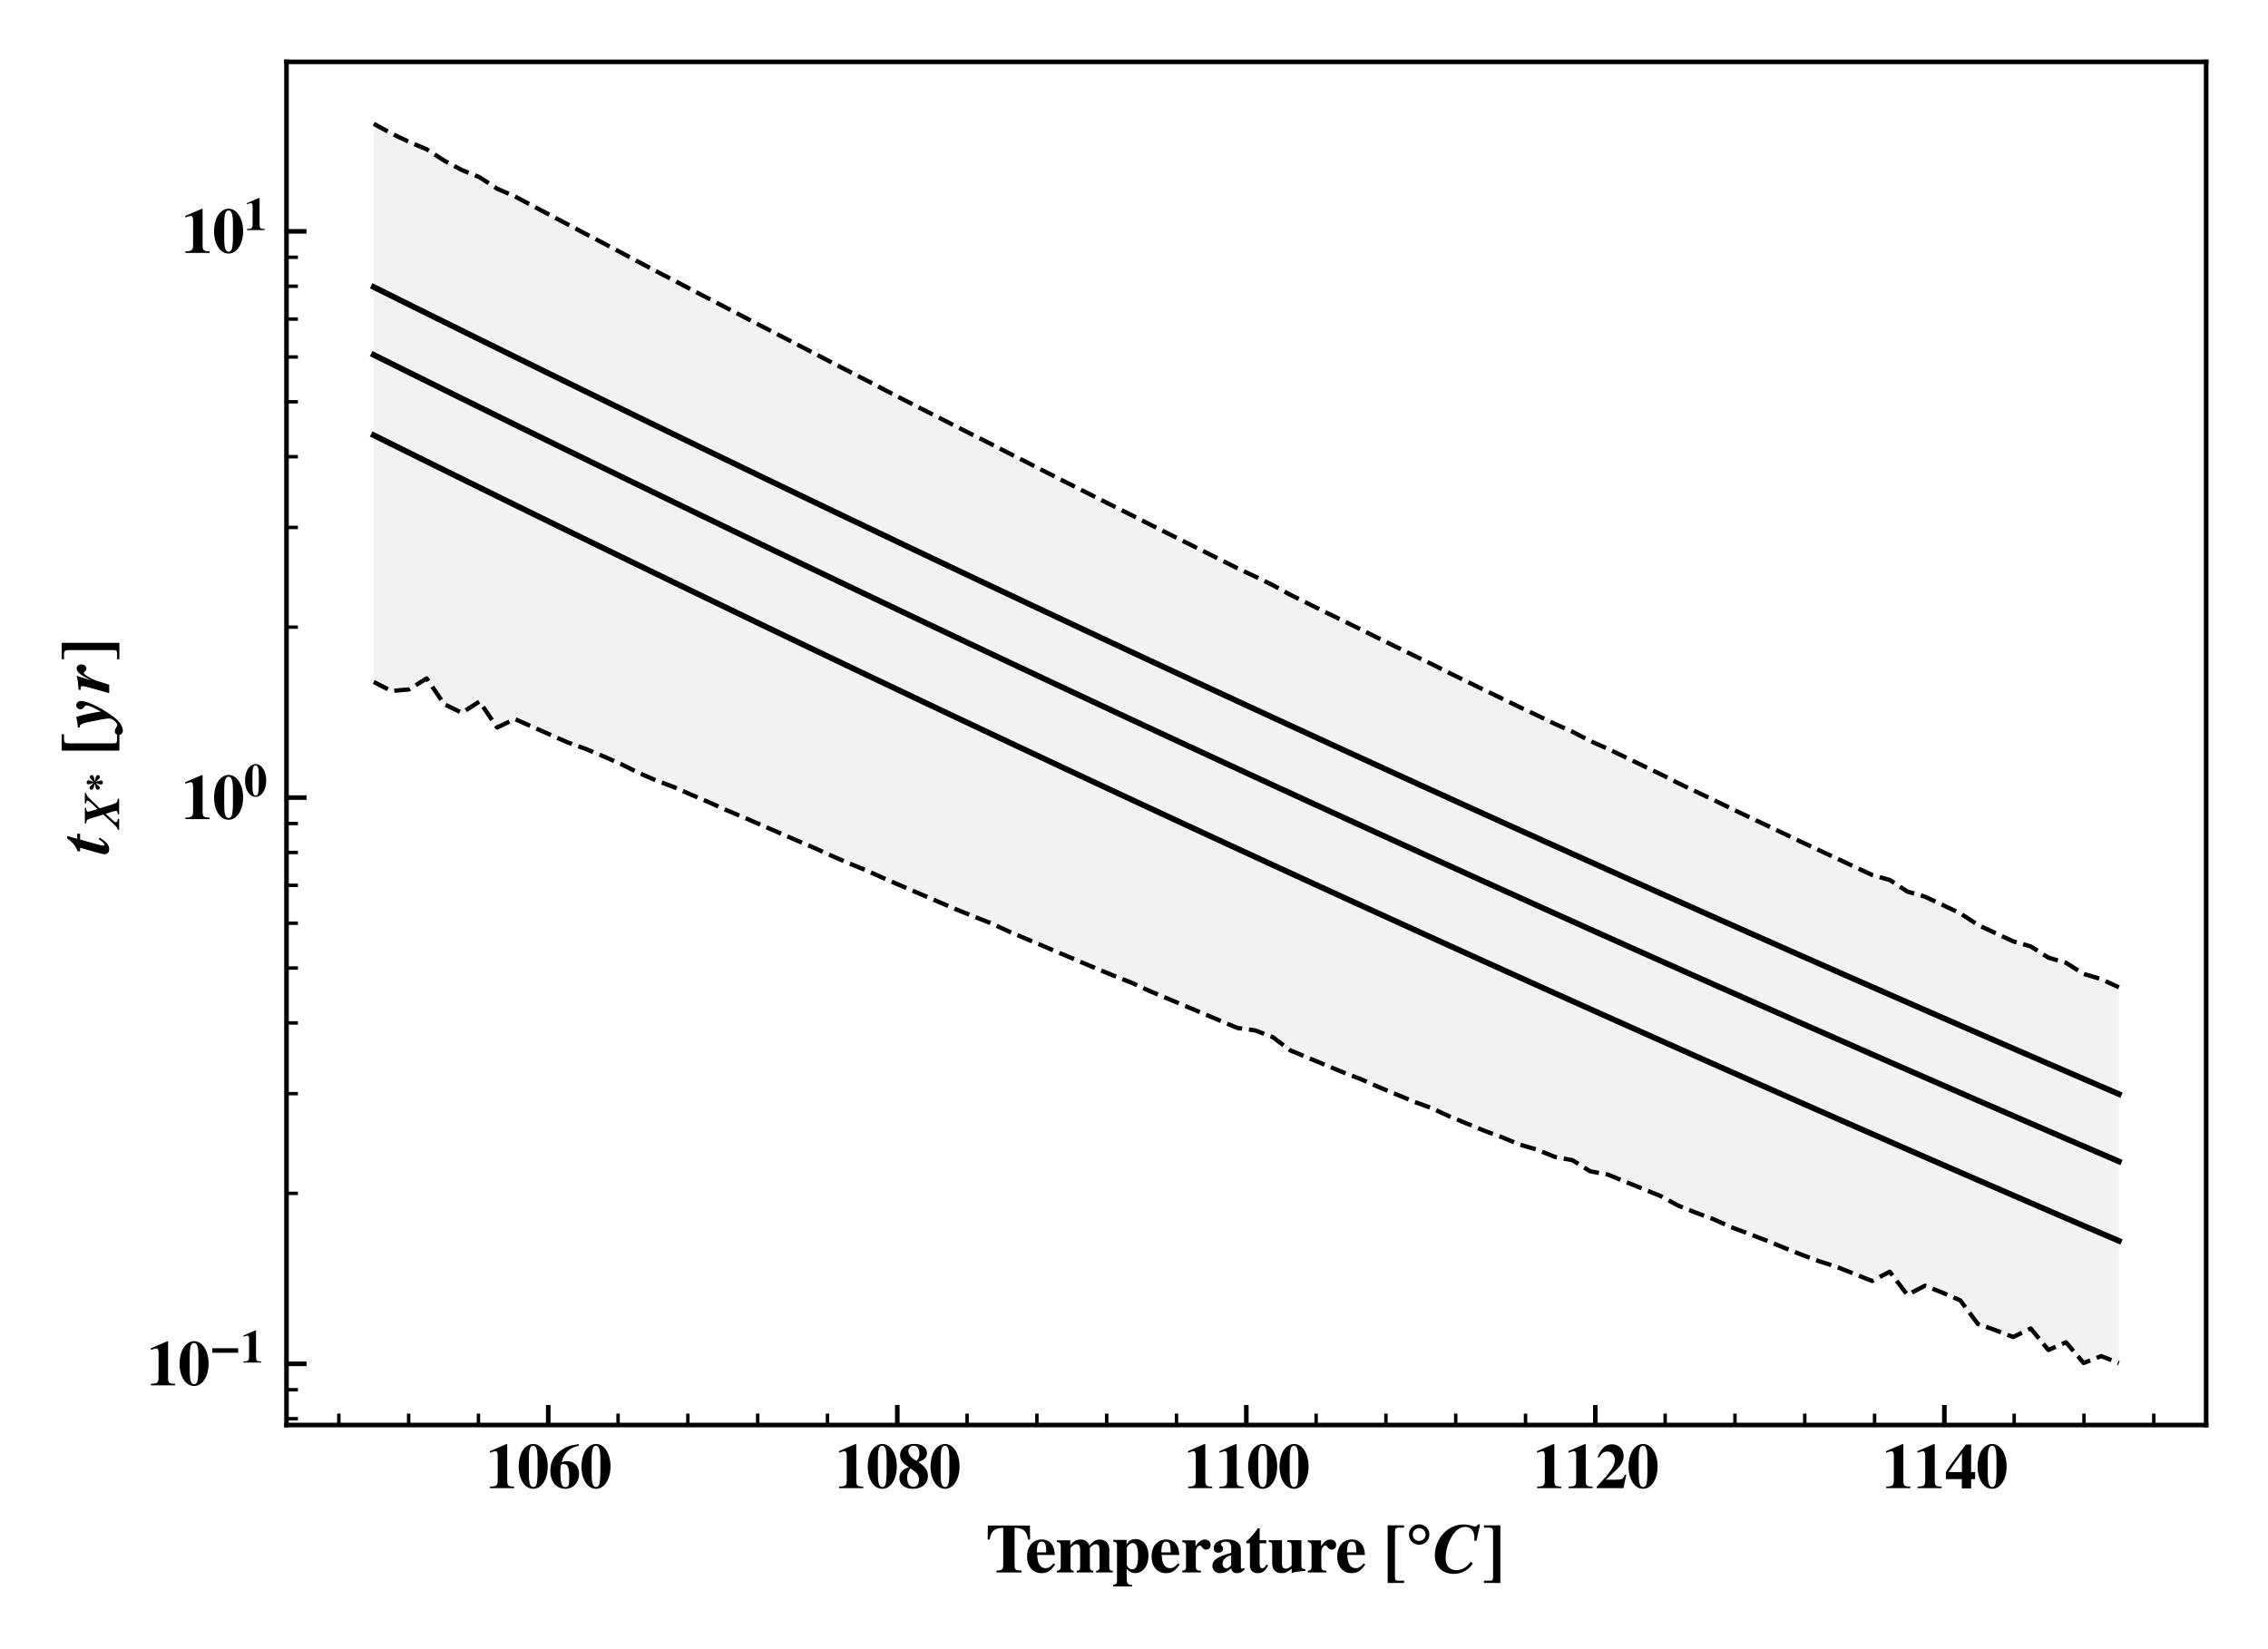 <?xml version="1.0" encoding="utf-8" standalone="no"?>
<!DOCTYPE svg PUBLIC "-//W3C//DTD SVG 1.1//EN"
  "http://www.w3.org/Graphics/SVG/1.1/DTD/svg11.dtd">
<svg xmlns:xlink="http://www.w3.org/1999/xlink" width="396pt" height="288pt" viewBox="0 0 396 288" xmlns="http://www.w3.org/2000/svg" version="1.1">
 <defs>
  <style type="text/css">*{stroke-linejoin: round; stroke-linecap: butt}</style>
 </defs>
 <g id="figure_1">
  <g id="patch_1">
   <path d="M 0 288 
L 396 288 
L 396 0 
L 0 0 
z
" style="fill: #ffffff"/>
  </g>
  <g id="axes_1">
   <g id="patch_2">
    <path d="M 50.021 248.859 
L 385.2 248.859 
L 385.2 10.8 
L 50.021 10.8 
z
" style="fill: #ffffff"/>
   </g>
   <g id="PolyCollection_1">
    <path d="M 65.256 21.621 
L 65.256 119.087 
L 68.334 120.67 
L 71.412 120.401 
L 74.49 118.479 
L 77.568 122.981 
L 80.646 124.482 
L 83.724 122.497 
L 86.801 127.054 
L 89.879 125.565 
L 92.957 126.928 
L 96.035 128.289 
L 99.113 129.648 
L 102.191 130.756 
L 105.269 132.044 
L 108.346 133.389 
L 111.424 134.929 
L 114.502 136.266 
L 117.58 137.419 
L 120.658 138.768 
L 123.736 140.084 
L 126.814 141.459 
L 129.891 142.763 
L 132.969 144.101 
L 136.047 145.437 
L 139.125 146.771 
L 142.203 148.09 
L 145.281 149.484 
L 148.359 150.814 
L 151.436 152.072 
L 154.514 153.469 
L 157.592 154.794 
L 160.67 156.117 
L 163.748 157.437 
L 166.826 158.756 
L 169.904 160.003 
L 172.982 161.203 
L 176.059 162.626 
L 179.137 163.934 
L 182.215 165.241 
L 185.293 166.546 
L 188.371 167.848 
L 191.449 169.149 
L 194.527 170.419 
L 197.604 171.632 
L 200.682 173.044 
L 203.76 174.338 
L 206.838 175.631 
L 209.916 176.928 
L 212.994 178.226 
L 216.072 179.522 
L 219.149 179.94 
L 222.227 181.113 
L 225.305 183.441 
L 228.383 184.722 
L 231.461 186 
L 234.539 187.276 
L 237.617 188.456 
L 240.694 189.823 
L 243.772 191.101 
L 246.85 192.378 
L 249.928 193.502 
L 253.006 194.927 
L 256.084 196.198 
L 259.162 197.468 
L 262.239 198.597 
L 265.317 199.868 
L 268.395 200.78 
L 271.473 202.031 
L 274.551 202.607 
L 277.629 204.542 
L 280.707 205.113 
L 283.784 206.364 
L 286.862 207.612 
L 289.94 208.859 
L 293.018 210.541 
L 296.096 211.771 
L 299.174 212.91 
L 302.252 214.299 
L 305.33 215.448 
L 308.407 216.635 
L 311.485 217.89 
L 314.563 219.109 
L 317.641 220.262 
L 320.719 221.245 
L 323.797 222.474 
L 326.875 223.702 
L 329.952 222.087 
L 333.03 226.128 
L 336.108 224.53 
L 339.186 225.752 
L 342.264 227.084 
L 345.342 231.2 
L 348.42 232.299 
L 351.497 233.493 
L 354.575 232.003 
L 357.653 235.756 
L 360.731 234.416 
L 363.809 238.024 
L 366.887 236.828 
L 369.965 238.038 
L 369.965 172.421 
L 369.965 172.421 
L 366.887 170.998 
L 363.809 170.077 
L 360.731 168.139 
L 357.653 167.238 
L 354.575 165.273 
L 351.497 164.385 
L 348.42 162.955 
L 345.342 161.521 
L 342.264 159.493 
L 339.186 158.034 
L 336.108 156.589 
L 333.03 155.697 
L 329.952 153.675 
L 326.875 152.796 
L 323.797 151.365 
L 320.719 149.922 
L 317.641 148.49 
L 314.563 147.046 
L 311.485 145.576 
L 308.407 144.113 
L 305.33 142.652 
L 302.252 141.189 
L 299.174 139.688 
L 296.096 138.226 
L 293.018 136.762 
L 289.94 135.199 
L 286.862 133.719 
L 283.784 132.231 
L 280.707 130.759 
L 277.629 129.386 
L 274.551 127.782 
L 271.473 126.411 
L 268.395 124.922 
L 265.317 123.479 
L 262.239 121.988 
L 259.162 120.501 
L 256.084 119 
L 253.006 117.497 
L 249.928 115.942 
L 246.85 114.47 
L 243.772 112.965 
L 240.694 111.457 
L 237.617 109.927 
L 234.539 108.423 
L 231.461 106.916 
L 228.383 105.395 
L 225.305 103.873 
L 222.227 102.187 
L 219.149 100.679 
L 216.072 99.243 
L 212.994 97.693 
L 209.916 96.157 
L 206.838 94.619 
L 203.76 93.078 
L 200.682 91.541 
L 197.604 89.979 
L 194.527 88.441 
L 191.449 86.901 
L 188.371 85.35 
L 185.293 83.8 
L 182.215 82.232 
L 179.137 80.649 
L 176.059 79.094 
L 172.982 77.514 
L 169.904 75.969 
L 166.826 74.413 
L 163.748 72.837 
L 160.67 71.273 
L 157.592 69.698 
L 154.514 68.118 
L 151.436 66.494 
L 148.359 64.922 
L 145.281 63.339 
L 142.203 61.724 
L 139.125 60.133 
L 136.047 58.539 
L 132.969 56.947 
L 129.891 55.35 
L 126.814 53.749 
L 123.736 52.147 
L 120.658 50.545 
L 117.58 48.923 
L 114.502 47.329 
L 111.424 45.703 
L 108.346 44.052 
L 105.269 42.422 
L 102.191 40.808 
L 99.113 39.182 
L 96.035 37.551 
L 92.957 35.922 
L 89.879 34.289 
L 86.801 32.955 
L 83.724 30.947 
L 80.646 29.699 
L 77.568 28.056 
L 74.49 26.071 
L 71.412 24.777 
L 68.334 23.304 
L 65.256 21.621 
z
" clip-path="url(#pd0cc3b8d79)" style="fill: #808080; fill-opacity: 0.1"/>
   </g>
   <g id="matplotlib.axis_1">
    <g id="xtick_1">
     <g id="line2d_1">
      <defs>
       <path id="m0f78fb87e7" d="M 0 0 
L 0 -3.5 
" style="stroke: #000000; stroke-width: 0.8"/>
      </defs>
      <g>
       <use xlink:href="#m0f78fb87e7" x="95.727" y="248.859" style="stroke: #000000; stroke-width: 0.8"/>
      </g>
     </g>
     <g id="text_1">
      <!-- $\mathdefault{1060}$ -->
      <g transform="translate(84.818 259.882) scale(0.11 -0.11)">
       <defs>
        <path id="TeXGyreTermesX-Bold-31" d="M 2829 0 
L 2829 159 
C 2246 159 2138 255 2138 746 
L 2138 4384 
L 2029 4384 
L 416 3686 
L 416 3521 
C 474 3540 525 3559 544 3572 
C 717 3635 877 3680 960 3680 
C 1120 3680 1190 3540 1190 3241 
L 1190 790 
C 1190 267 1062 159 429 159 
L 429 0 
L 2829 0 
z
" transform="scale(0.016)"/>
        <path id="TeXGyreTermesX-Bold-30" d="M 3046 2166 
C 3046 3440 2426 4403 1600 4403 
C 1184 4403 762 4123 499 3664 
C 294 3313 154 2714 154 2185 
C 154 873 755 -64 1606 -64 
C 2432 -64 3046 886 3046 2166 
z
M 2035 1434 
C 2035 1058 1984 561 1926 389 
C 1856 203 1754 114 1606 114 
C 1286 114 1165 491 1165 1434 
L 1165 2892 
C 1165 3855 1286 4224 1594 4224 
C 1907 4224 2035 3829 2035 2892 
L 2035 1434 
z
" transform="scale(0.016)"/>
        <path id="TeXGyreTermesX-Bold-36" d="M 3040 1427 
C 3040 2193 2573 2688 1843 2688 
C 1638 2688 1498 2663 1306 2580 
C 1542 3515 2074 4030 3008 4221 
L 3008 4387 
C 2157 4266 1760 4126 1274 3796 
C 557 3307 179 2596 179 1752 
C 179 654 768 -64 1664 -64 
C 2458 -64 3040 564 3040 1427 
z
M 2067 1046 
C 2067 298 1990 108 1677 108 
C 1530 108 1414 172 1350 291 
C 1242 501 1178 964 1178 1553 
C 1178 1946 1216 2307 1261 2339 
C 1312 2377 1402 2402 1491 2402 
C 1920 2402 2067 2054 2067 1046 
z
" transform="scale(0.016)"/>
       </defs>
       <use xlink:href="#TeXGyreTermesX-Bold-31" transform="scale(0.996)"/>
       <use xlink:href="#TeXGyreTermesX-Bold-30" transform="translate(49.813 0) scale(0.996)"/>
       <use xlink:href="#TeXGyreTermesX-Bold-36" transform="translate(99.626 0) scale(0.996)"/>
       <use xlink:href="#TeXGyreTermesX-Bold-30" transform="translate(149.44 0) scale(0.996)"/>
      </g>
     </g>
    </g>
    <g id="xtick_2">
     <g id="line2d_2">
      <g>
       <use xlink:href="#m0f78fb87e7" x="156.669" y="248.859" style="stroke: #000000; stroke-width: 0.8"/>
      </g>
     </g>
     <g id="text_2">
      <!-- $\mathdefault{1080}$ -->
      <g transform="translate(145.76 259.882) scale(0.11 -0.11)">
       <defs>
        <path id="TeXGyreTermesX-Bold-38" d="M 3021 1212 
C 3021 1768 2746 2164 2061 2597 
C 2675 2815 2931 3075 2931 3483 
C 2931 4051 2445 4409 1683 4409 
C 819 4409 250 3961 250 3292 
C 250 2814 506 2462 1139 2086 
C 774 1965 627 1881 461 1722 
C 275 1543 179 1301 179 1020 
C 179 370 723 -64 1536 -64 
C 2426 -64 3021 447 3021 1212 
z
M 2170 3439 
C 2170 3139 2118 2993 1907 2712 
C 1370 2986 1075 3337 1075 3694 
C 1075 3994 1306 4224 1606 4224 
C 1965 4224 2170 3937 2170 3439 
z
M 2131 829 
C 2131 402 1920 140 1574 140 
C 1184 140 954 478 954 1046 
C 954 1397 1024 1595 1280 1971 
C 1978 1505 2131 1301 2131 829 
z
" transform="scale(0.016)"/>
       </defs>
       <use xlink:href="#TeXGyreTermesX-Bold-31" transform="scale(0.996)"/>
       <use xlink:href="#TeXGyreTermesX-Bold-30" transform="translate(49.813 0) scale(0.996)"/>
       <use xlink:href="#TeXGyreTermesX-Bold-38" transform="translate(99.626 0) scale(0.996)"/>
       <use xlink:href="#TeXGyreTermesX-Bold-30" transform="translate(149.44 0) scale(0.996)"/>
      </g>
     </g>
    </g>
    <g id="xtick_3">
     <g id="line2d_3">
      <g>
       <use xlink:href="#m0f78fb87e7" x="217.61" y="248.859" style="stroke: #000000; stroke-width: 0.8"/>
      </g>
     </g>
     <g id="text_3">
      <!-- $\mathdefault{1100}$ -->
      <g transform="translate(206.701 259.882) scale(0.11 -0.11)">
       <use xlink:href="#TeXGyreTermesX-Bold-31" transform="scale(0.996)"/>
       <use xlink:href="#TeXGyreTermesX-Bold-31" transform="translate(49.813 0) scale(0.996)"/>
       <use xlink:href="#TeXGyreTermesX-Bold-30" transform="translate(99.626 0) scale(0.996)"/>
       <use xlink:href="#TeXGyreTermesX-Bold-30" transform="translate(149.44 0) scale(0.996)"/>
      </g>
     </g>
    </g>
    <g id="xtick_4">
     <g id="line2d_4">
      <g>
       <use xlink:href="#m0f78fb87e7" x="278.552" y="248.859" style="stroke: #000000; stroke-width: 0.8"/>
      </g>
     </g>
     <g id="text_4">
      <!-- $\mathdefault{1120}$ -->
      <g transform="translate(267.643 259.882) scale(0.11 -0.11)">
       <defs>
        <path id="TeXGyreTermesX-Bold-32" d="M 3059 1341 
L 2906 1341 
C 2720 884 2643 846 1990 846 
L 1024 846 
L 2061 1824 
C 2566 2301 2790 2726 2790 3210 
C 2790 3889 2298 4373 1606 4373 
C 1286 4373 979 4245 755 4016 
C 506 3768 378 3552 198 3075 
L 378 3075 
C 576 3469 813 3648 1158 3648 
C 1440 3648 1651 3527 1792 3298 
C 1869 3164 1920 2987 1920 2841 
C 1920 2561 1798 2211 1594 1900 
C 1267 1405 1043 1137 109 146 
L 109 0 
L 2771 0 
L 3059 1341 
z
" transform="scale(0.016)"/>
       </defs>
       <use xlink:href="#TeXGyreTermesX-Bold-31" transform="scale(0.996)"/>
       <use xlink:href="#TeXGyreTermesX-Bold-31" transform="translate(49.813 0) scale(0.996)"/>
       <use xlink:href="#TeXGyreTermesX-Bold-32" transform="translate(99.626 0) scale(0.996)"/>
       <use xlink:href="#TeXGyreTermesX-Bold-30" transform="translate(149.44 0) scale(0.996)"/>
      </g>
     </g>
    </g>
    <g id="xtick_5">
     <g id="line2d_5">
      <g>
       <use xlink:href="#m0f78fb87e7" x="339.494" y="248.859" style="stroke: #000000; stroke-width: 0.8"/>
      </g>
     </g>
     <g id="text_5">
      <!-- $\mathdefault{1140}$ -->
      <g transform="translate(328.585 259.882) scale(0.11 -0.11)">
       <defs>
        <path id="TeXGyreTermesX-Bold-34" d="M 3040 896 
L 3040 1602 
L 2637 1602 
L 2637 4352 
L 2125 4352 
L 1747 3863 
C 928 2803 506 2219 122 1615 
L 122 896 
L 1709 896 
L 1709 -32 
L 2637 -32 
L 2637 896 
L 3040 896 
z
M 1722 1602 
L 384 1602 
L 1722 3488 
L 1722 1602 
z
" transform="scale(0.016)"/>
       </defs>
       <use xlink:href="#TeXGyreTermesX-Bold-31" transform="scale(0.996)"/>
       <use xlink:href="#TeXGyreTermesX-Bold-31" transform="translate(49.813 0) scale(0.996)"/>
       <use xlink:href="#TeXGyreTermesX-Bold-34" transform="translate(99.626 0) scale(0.996)"/>
       <use xlink:href="#TeXGyreTermesX-Bold-30" transform="translate(149.44 0) scale(0.996)"/>
      </g>
     </g>
    </g>
    <g id="xtick_6">
     <g id="line2d_6">
      <defs>
       <path id="m00ba928ead" d="M 0 0 
L 0 -2 
" style="stroke: #000000; stroke-width: 0.6"/>
      </defs>
      <g>
       <use xlink:href="#m00ba928ead" x="59.162" y="248.859" style="stroke: #000000; stroke-width: 0.6"/>
      </g>
     </g>
    </g>
    <g id="xtick_7">
     <g id="line2d_7">
      <g>
       <use xlink:href="#m00ba928ead" x="71.351" y="248.859" style="stroke: #000000; stroke-width: 0.6"/>
      </g>
     </g>
    </g>
    <g id="xtick_8">
     <g id="line2d_8">
      <g>
       <use xlink:href="#m00ba928ead" x="83.539" y="248.859" style="stroke: #000000; stroke-width: 0.6"/>
      </g>
     </g>
    </g>
    <g id="xtick_9">
     <g id="line2d_9">
      <g>
       <use xlink:href="#m00ba928ead" x="107.916" y="248.859" style="stroke: #000000; stroke-width: 0.6"/>
      </g>
     </g>
    </g>
    <g id="xtick_10">
     <g id="line2d_10">
      <g>
       <use xlink:href="#m00ba928ead" x="120.104" y="248.859" style="stroke: #000000; stroke-width: 0.6"/>
      </g>
     </g>
    </g>
    <g id="xtick_11">
     <g id="line2d_11">
      <g>
       <use xlink:href="#m00ba928ead" x="132.292" y="248.859" style="stroke: #000000; stroke-width: 0.6"/>
      </g>
     </g>
    </g>
    <g id="xtick_12">
     <g id="line2d_12">
      <g>
       <use xlink:href="#m00ba928ead" x="144.481" y="248.859" style="stroke: #000000; stroke-width: 0.6"/>
      </g>
     </g>
    </g>
    <g id="xtick_13">
     <g id="line2d_13">
      <g>
       <use xlink:href="#m00ba928ead" x="168.857" y="248.859" style="stroke: #000000; stroke-width: 0.6"/>
      </g>
     </g>
    </g>
    <g id="xtick_14">
     <g id="line2d_14">
      <g>
       <use xlink:href="#m00ba928ead" x="181.046" y="248.859" style="stroke: #000000; stroke-width: 0.6"/>
      </g>
     </g>
    </g>
    <g id="xtick_15">
     <g id="line2d_15">
      <g>
       <use xlink:href="#m00ba928ead" x="193.234" y="248.859" style="stroke: #000000; stroke-width: 0.6"/>
      </g>
     </g>
    </g>
    <g id="xtick_16">
     <g id="line2d_16">
      <g>
       <use xlink:href="#m00ba928ead" x="205.422" y="248.859" style="stroke: #000000; stroke-width: 0.6"/>
      </g>
     </g>
    </g>
    <g id="xtick_17">
     <g id="line2d_17">
      <g>
       <use xlink:href="#m00ba928ead" x="229.799" y="248.859" style="stroke: #000000; stroke-width: 0.6"/>
      </g>
     </g>
    </g>
    <g id="xtick_18">
     <g id="line2d_18">
      <g>
       <use xlink:href="#m00ba928ead" x="241.987" y="248.859" style="stroke: #000000; stroke-width: 0.6"/>
      </g>
     </g>
    </g>
    <g id="xtick_19">
     <g id="line2d_19">
      <g>
       <use xlink:href="#m00ba928ead" x="254.175" y="248.859" style="stroke: #000000; stroke-width: 0.6"/>
      </g>
     </g>
    </g>
    <g id="xtick_20">
     <g id="line2d_20">
      <g>
       <use xlink:href="#m00ba928ead" x="266.364" y="248.859" style="stroke: #000000; stroke-width: 0.6"/>
      </g>
     </g>
    </g>
    <g id="xtick_21">
     <g id="line2d_21">
      <g>
       <use xlink:href="#m00ba928ead" x="290.74" y="248.859" style="stroke: #000000; stroke-width: 0.6"/>
      </g>
     </g>
    </g>
    <g id="xtick_22">
     <g id="line2d_22">
      <g>
       <use xlink:href="#m00ba928ead" x="302.929" y="248.859" style="stroke: #000000; stroke-width: 0.6"/>
      </g>
     </g>
    </g>
    <g id="xtick_23">
     <g id="line2d_23">
      <g>
       <use xlink:href="#m00ba928ead" x="315.117" y="248.859" style="stroke: #000000; stroke-width: 0.6"/>
      </g>
     </g>
    </g>
    <g id="xtick_24">
     <g id="line2d_24">
      <g>
       <use xlink:href="#m00ba928ead" x="327.305" y="248.859" style="stroke: #000000; stroke-width: 0.6"/>
      </g>
     </g>
    </g>
    <g id="xtick_25">
     <g id="line2d_25">
      <g>
       <use xlink:href="#m00ba928ead" x="351.682" y="248.859" style="stroke: #000000; stroke-width: 0.6"/>
      </g>
     </g>
    </g>
    <g id="xtick_26">
     <g id="line2d_26">
      <g>
       <use xlink:href="#m00ba928ead" x="363.87" y="248.859" style="stroke: #000000; stroke-width: 0.6"/>
      </g>
     </g>
    </g>
    <g id="xtick_27">
     <g id="line2d_27">
      <g>
       <use xlink:href="#m00ba928ead" x="376.059" y="248.859" style="stroke: #000000; stroke-width: 0.6"/>
      </g>
     </g>
    </g>
    <g id="text_6">
     <!-- \textbf{Temperature [$^\circ C$]} -->
     <g transform="translate(172.071 274.606) scale(0.12 -0.12)">
      <defs>
       <path id="TeXGyreTermesX-Bold-54" d="M 4070 3013 
L 4058 4288 
L 218 4288 
L 198 3013 
L 384 3013 
C 493 3777 826 4072 1619 4072 
L 1619 740 
C 1619 272 1549 204 998 159 
L 998 0 
L 3283 0 
L 3283 178 
C 2726 178 2656 242 2656 724 
L 2656 4072 
C 3443 4072 3776 3777 3885 3013 
L 4070 3013 
z
" transform="scale(0.016)"/>
       <path id="TeXGyreTermesX-Bold-65" d="M 2726 736 
L 2573 826 
C 2310 510 2118 394 1843 394 
C 1600 394 1408 504 1280 723 
C 1158 930 1107 1149 1082 1600 
L 2694 1600 
C 2656 2115 2560 2400 2362 2642 
C 2157 2883 1856 3013 1498 3013 
C 698 3013 160 2388 160 1465 
C 160 543 685 -64 1478 -64 
C 1997 -64 2310 134 2726 736 
z
M 1907 1835 
L 1050 1835 
C 1069 2571 1184 2816 1498 2816 
C 1683 2816 1798 2718 1850 2528 
C 1882 2411 1894 2240 1907 1928 
L 1907 1835 
z
" transform="scale(0.016)"/>
       <path id="TeXGyreTermesX-Bold-6d" d="M 5210 0 
L 5210 159 
C 4960 159 4890 236 4890 510 
L 4890 2109 
C 4890 2657 4550 3008 4026 3008 
C 3661 3008 3418 2862 3085 2455 
C 2893 2856 2669 3008 2266 3008 
C 1862 3008 1568 2836 1325 2455 
L 1325 2932 
L 102 2932 
L 102 2779 
C 384 2741 454 2665 454 2404 
L 454 534 
C 454 273 384 204 102 153 
L 102 0 
L 1638 0 
L 1638 153 
C 1414 184 1344 273 1344 515 
L 1344 2213 
C 1344 2251 1446 2372 1530 2436 
C 1664 2538 1773 2582 1882 2582 
C 2131 2582 2227 2436 2227 2054 
L 2227 515 
C 2227 254 2157 172 1920 153 
L 1920 0 
L 3418 0 
L 3418 153 
C 3194 178 3117 273 3117 515 
L 3117 2213 
C 3117 2245 3219 2366 3302 2429 
C 3443 2538 3552 2582 3661 2582 
C 3904 2582 4000 2429 4000 2054 
L 4000 515 
C 4000 248 3930 172 3686 153 
L 3686 0 
L 5210 0 
z
" transform="scale(0.016)"/>
       <path id="TeXGyreTermesX-Bold-70" d="M 3354 1551 
C 3354 2442 2874 3050 2163 3050 
C 1786 3050 1555 2904 1357 2534 
L 1357 2974 
L 134 2974 
L 134 2821 
C 416 2777 480 2712 480 2444 
L 480 -756 
C 480 -1019 429 -1076 122 -1127 
L 122 -1280 
L 1869 -1280 
L 1869 -1140 
C 1478 -1140 1370 -1012 1370 -584 
L 1370 318 
C 1677 19 1843 -64 2125 -64 
C 2842 -64 3354 603 3354 1551 
z
M 2406 1461 
C 2406 665 2227 286 1862 286 
C 1651 286 1466 434 1370 678 
L 1370 2238 
C 1370 2283 1427 2386 1504 2469 
C 1632 2610 1779 2688 1920 2688 
C 2253 2688 2406 2302 2406 1461 
z
" transform="scale(0.016)"/>
       <path id="TeXGyreTermesX-Bold-72" d="M 2778 2512 
C 2778 2798 2560 3008 2259 3008 
C 1939 3008 1696 2836 1395 2410 
L 1395 2932 
L 186 2932 
L 186 2779 
C 461 2741 531 2658 531 2404 
L 531 533 
C 531 272 467 203 186 152 
L 186 0 
L 1888 0 
L 1888 165 
C 1498 165 1421 248 1421 645 
L 1421 1854 
C 1421 2186 1600 2461 1811 2461 
C 1862 2461 1920 2417 1990 2315 
C 2112 2143 2208 2086 2374 2086 
C 2611 2086 2778 2264 2778 2512 
z
" transform="scale(0.016)"/>
       <path id="TeXGyreTermesX-Bold-61" d="M 3123 297 
L 3027 430 
L 2963 366 
C 2944 347 2925 341 2893 341 
C 2803 341 2758 392 2758 499 
L 2758 2152 
C 2758 2689 2272 3019 1491 3019 
C 768 3019 282 2696 282 2221 
C 282 1955 435 1803 698 1803 
C 954 1803 1133 1955 1133 2170 
C 1133 2259 1101 2341 1018 2442 
C 960 2506 941 2543 941 2581 
C 941 2714 1114 2816 1344 2816 
C 1722 2816 1882 2645 1882 2259 
L 1882 1797 
C 1133 1569 832 1455 589 1296 
C 301 1107 160 885 160 607 
C 160 221 454 -64 864 -64 
C 1235 -64 1530 63 1882 380 
C 1952 57 2093 -64 2406 -64 
C 2682 -64 2880 38 3123 297 
z
M 1875 658 
C 1702 462 1574 386 1421 386 
C 1229 386 1094 556 1094 810 
C 1094 1176 1363 1436 1875 1575 
L 1875 658 
z
" transform="scale(0.016)"/>
       <path id="TeXGyreTermesX-Bold-74" d="M 2125 648 
L 1965 718 
C 1837 476 1734 387 1600 387 
C 1421 387 1350 495 1350 750 
L 1350 2664 
L 1952 2664 
L 1952 2944 
L 1350 2944 
L 1350 4032 
L 1190 4032 
C 800 3479 544 3190 128 2836 
L 128 2664 
L 461 2664 
L 461 603 
C 461 190 736 -64 1178 -64 
C 1606 -64 1862 126 2125 648 
z
" transform="scale(0.016)"/>
       <path id="TeXGyreTermesX-Bold-75" d="M 3437 152 
L 3437 305 
C 3155 305 3078 388 3078 660 
L 3078 2944 
L 1792 2944 
L 1792 2792 
C 2112 2767 2189 2690 2189 2419 
L 2189 627 
C 1978 419 1850 349 1664 349 
C 1402 349 1306 476 1306 799 
L 1306 2944 
L 102 2944 
L 102 2792 
C 365 2741 416 2684 416 2419 
L 416 822 
C 416 266 736 -64 1267 -64 
C 1600 -64 1824 38 2195 355 
L 2195 -58 
C 2470 38 2624 63 3040 108 
L 3437 152 
z
" transform="scale(0.016)"/>
       <path id="TeXGyreTermesX-Bold-5b" d="M 1926 -960 
L 1926 -750 
L 1414 -750 
C 1152 -750 1094 -686 1094 -413 
L 1094 3650 
C 1094 4020 1165 4096 1523 4096 
L 1926 4096 
L 1926 4306 
L 429 4306 
L 429 -960 
L 1926 -960 
z
" transform="scale(0.016)"/>
       <path id="txbsys-e" d="M 2955 1640 
C 2955 2347 2386 2915 1676 2915 
C 960 2915 397 2347 397 1640 
C 397 926 960 365 1676 365 
C 2386 365 2955 926 2955 1640 
z
M 2482 1640 
C 2482 1188 2117 838 1676 838 
C 1222 838 870 1188 870 1640 
C 870 2078 1222 2441 1676 2441 
C 2117 2441 2482 2078 2482 1640 
z
" transform="scale(0.016)"/>
       <path id="NewTXBMI-49" d="M 3686 828 
L 3494 969 
C 3174 590 2995 442 2726 326 
C 2547 249 2349 211 2150 211 
C 1549 211 1190 628 1190 1329 
C 1190 2253 1638 3344 2214 3852 
C 2451 4051 2714 4160 2982 4160 
C 3501 4160 3821 3775 3821 3146 
C 3821 3062 3814 3004 3802 2921 
L 4006 2882 
L 4333 4384 
L 4141 4384 
C 4051 4243 3994 4198 3898 4198 
C 3846 4198 3750 4218 3654 4250 
C 3366 4339 3078 4384 2816 4384 
C 1389 4384 205 3094 205 1534 
C 205 539 902 -128 1946 -128 
C 2400 -128 2822 13 3187 289 
C 3373 431 3482 546 3686 828 
z
" transform="scale(0.016)"/>
       <path id="TeXGyreTermesX-Bold-5d" d="M 1702 -960 
L 1702 4306 
L 205 4306 
L 205 4096 
L 608 4096 
C 966 4096 1037 4020 1037 3650 
L 1037 -413 
C 1037 -693 986 -750 717 -750 
L 205 -750 
L 205 -960 
L 1702 -960 
z
" transform="scale(0.016)"/>
      </defs>
      <use xlink:href="#TeXGyreTermesX-Bold-54" transform="scale(0.996)"/>
      <use xlink:href="#TeXGyreTermesX-Bold-65" transform="translate(57.983 0) scale(0.996)"/>
      <use xlink:href="#TeXGyreTermesX-Bold-6d" transform="translate(102.217 0) scale(0.996)"/>
      <use xlink:href="#TeXGyreTermesX-Bold-70" transform="translate(183.711 0) scale(0.996)"/>
      <use xlink:href="#TeXGyreTermesX-Bold-65" transform="translate(239.103 0) scale(0.996)"/>
      <use xlink:href="#TeXGyreTermesX-Bold-72" transform="translate(283.337 0) scale(0.996)"/>
      <use xlink:href="#TeXGyreTermesX-Bold-61" transform="translate(327.572 0) scale(0.996)"/>
      <use xlink:href="#TeXGyreTermesX-Bold-74" transform="translate(377.385 0) scale(0.996)"/>
      <use xlink:href="#TeXGyreTermesX-Bold-75" transform="translate(410.56 0) scale(0.996)"/>
      <use xlink:href="#TeXGyreTermesX-Bold-72" transform="translate(465.953 0) scale(0.996)"/>
      <use xlink:href="#TeXGyreTermesX-Bold-65" transform="translate(509.191 0) scale(0.996)"/>
      <use xlink:href="#TeXGyreTermesX-Bold-5b" transform="translate(578.331 0) scale(0.996)"/>
      <use xlink:href="#txbsys-e" transform="translate(611.507 36.164) scale(0.727)"/>
      <use xlink:href="#NewTXBMI-49" transform="translate(650.512 0) scale(0.996)"/>
      <use xlink:href="#TeXGyreTermesX-Bold-5d" transform="translate(721.994 0) scale(0.996)"/>
     </g>
    </g>
   </g>
   <g id="matplotlib.axis_2">
    <g id="ytick_1">
     <g id="line2d_28">
      <defs>
       <path id="m3ac6de0efa" d="M 0 0 
L 3.5 0 
" style="stroke: #000000; stroke-width: 0.8"/>
      </defs>
      <g>
       <use xlink:href="#m3ac6de0efa" x="50.021" y="238.169" style="stroke: #000000; stroke-width: 0.8"/>
      </g>
     </g>
     <g id="text_7">
      <!-- $\mathdefault{10^{-1}}$ -->
      <g transform="translate(25.601 241.93) scale(0.11 -0.11)">
       <defs>
        <path id="txbsys-0" d="M 3929 1341 
L 3929 1955 
L 396 1955 
L 396 1341 
L 3929 1341 
z
" transform="scale(0.016)"/>
       </defs>
       <use xlink:href="#TeXGyreTermesX-Bold-31" transform="scale(0.996)"/>
       <use xlink:href="#TeXGyreTermesX-Bold-30" transform="translate(49.813 0) scale(0.996)"/>
       <use xlink:href="#txbsys-0" transform="translate(99.626 36.164) scale(0.727)"/>
       <use xlink:href="#TeXGyreTermesX-Bold-31" transform="translate(148.79 36.164) scale(0.727)"/>
      </g>
     </g>
    </g>
    <g id="ytick_2">
     <g id="line2d_29">
      <g>
       <use xlink:href="#m3ac6de0efa" x="50.021" y="139.285" style="stroke: #000000; stroke-width: 0.8"/>
      </g>
     </g>
     <g id="text_8">
      <!-- $\mathdefault{10^{0}}$ -->
      <g transform="translate(31.627 143.047) scale(0.11 -0.11)">
       <use xlink:href="#TeXGyreTermesX-Bold-31" transform="scale(0.996)"/>
       <use xlink:href="#TeXGyreTermesX-Bold-30" transform="translate(49.813 0) scale(0.996)"/>
       <use xlink:href="#TeXGyreTermesX-Bold-30" transform="translate(99.626 36.164) scale(0.727)"/>
      </g>
     </g>
    </g>
    <g id="ytick_3">
     <g id="line2d_30">
      <g>
       <use xlink:href="#m3ac6de0efa" x="50.021" y="40.401" style="stroke: #000000; stroke-width: 0.8"/>
      </g>
     </g>
     <g id="text_9">
      <!-- $\mathdefault{10^{1}}$ -->
      <g transform="translate(31.627 44.163) scale(0.11 -0.11)">
       <use xlink:href="#TeXGyreTermesX-Bold-31" transform="scale(0.996)"/>
       <use xlink:href="#TeXGyreTermesX-Bold-30" transform="translate(49.813 0) scale(0.996)"/>
       <use xlink:href="#TeXGyreTermesX-Bold-31" transform="translate(99.626 36.164) scale(0.727)"/>
      </g>
     </g>
    </g>
    <g id="ytick_4">
     <g id="line2d_31">
      <defs>
       <path id="m659a72c16a" d="M 0 0 
L 2 0 
" style="stroke: #000000; stroke-width: 0.6"/>
      </defs>
      <g>
       <use xlink:href="#m659a72c16a" x="50.021" y="247.752" style="stroke: #000000; stroke-width: 0.6"/>
      </g>
     </g>
    </g>
    <g id="ytick_5">
     <g id="line2d_32">
      <g>
       <use xlink:href="#m659a72c16a" x="50.021" y="242.694" style="stroke: #000000; stroke-width: 0.6"/>
      </g>
     </g>
    </g>
    <g id="ytick_6">
     <g id="line2d_33">
      <g>
       <use xlink:href="#m659a72c16a" x="50.021" y="208.402" style="stroke: #000000; stroke-width: 0.6"/>
      </g>
     </g>
    </g>
    <g id="ytick_7">
     <g id="line2d_34">
      <g>
       <use xlink:href="#m659a72c16a" x="50.021" y="190.989" style="stroke: #000000; stroke-width: 0.6"/>
      </g>
     </g>
    </g>
    <g id="ytick_8">
     <g id="line2d_35">
      <g>
       <use xlink:href="#m659a72c16a" x="50.021" y="178.635" style="stroke: #000000; stroke-width: 0.6"/>
      </g>
     </g>
    </g>
    <g id="ytick_9">
     <g id="line2d_36">
      <g>
       <use xlink:href="#m659a72c16a" x="50.021" y="169.052" style="stroke: #000000; stroke-width: 0.6"/>
      </g>
     </g>
    </g>
    <g id="ytick_10">
     <g id="line2d_37">
      <g>
       <use xlink:href="#m659a72c16a" x="50.021" y="161.222" style="stroke: #000000; stroke-width: 0.6"/>
      </g>
     </g>
    </g>
    <g id="ytick_11">
     <g id="line2d_38">
      <g>
       <use xlink:href="#m659a72c16a" x="50.021" y="154.602" style="stroke: #000000; stroke-width: 0.6"/>
      </g>
     </g>
    </g>
    <g id="ytick_12">
     <g id="line2d_39">
      <g>
       <use xlink:href="#m659a72c16a" x="50.021" y="148.868" style="stroke: #000000; stroke-width: 0.6"/>
      </g>
     </g>
    </g>
    <g id="ytick_13">
     <g id="line2d_40">
      <g>
       <use xlink:href="#m659a72c16a" x="50.021" y="143.81" style="stroke: #000000; stroke-width: 0.6"/>
      </g>
     </g>
    </g>
    <g id="ytick_14">
     <g id="line2d_41">
      <g>
       <use xlink:href="#m659a72c16a" x="50.021" y="109.518" style="stroke: #000000; stroke-width: 0.6"/>
      </g>
     </g>
    </g>
    <g id="ytick_15">
     <g id="line2d_42">
      <g>
       <use xlink:href="#m659a72c16a" x="50.021" y="92.106" style="stroke: #000000; stroke-width: 0.6"/>
      </g>
     </g>
    </g>
    <g id="ytick_16">
     <g id="line2d_43">
      <g>
       <use xlink:href="#m659a72c16a" x="50.021" y="79.751" style="stroke: #000000; stroke-width: 0.6"/>
      </g>
     </g>
    </g>
    <g id="ytick_17">
     <g id="line2d_44">
      <g>
       <use xlink:href="#m659a72c16a" x="50.021" y="70.168" style="stroke: #000000; stroke-width: 0.6"/>
      </g>
     </g>
    </g>
    <g id="ytick_18">
     <g id="line2d_45">
      <g>
       <use xlink:href="#m659a72c16a" x="50.021" y="62.339" style="stroke: #000000; stroke-width: 0.6"/>
      </g>
     </g>
    </g>
    <g id="ytick_19">
     <g id="line2d_46">
      <g>
       <use xlink:href="#m659a72c16a" x="50.021" y="55.719" style="stroke: #000000; stroke-width: 0.6"/>
      </g>
     </g>
    </g>
    <g id="ytick_20">
     <g id="line2d_47">
      <g>
       <use xlink:href="#m659a72c16a" x="50.021" y="49.984" style="stroke: #000000; stroke-width: 0.6"/>
      </g>
     </g>
    </g>
    <g id="ytick_21">
     <g id="line2d_48">
      <g>
       <use xlink:href="#m659a72c16a" x="50.021" y="44.926" style="stroke: #000000; stroke-width: 0.6"/>
      </g>
     </g>
    </g>
    <g id="text_10">
     <!-- \textbf{$t_{X^*}$ [$yr$]} -->
     <g transform="translate(19.007 149.036) rotate(-90) scale(0.12 -0.12)">
      <defs>
       <path id="NewTXBMI-74" d="M 1440 837 
L 1299 926 
C 1082 588 915 415 813 415 
C 762 415 710 460 710 511 
C 710 632 826 1073 1056 1864 
L 1267 2624 
L 1798 2624 
L 1798 2893 
L 1338 2893 
L 1587 3808 
L 1363 3808 
C 1018 3303 698 3037 192 2848 
L 192 2624 
L 518 2624 
L 83 1105 
C -13 773 -70 499 -70 383 
C -70 135 109 -32 378 -32 
C 762 -32 1018 180 1440 837 
z
" transform="scale(0.016)"/>
       <path id="NewTXBMI-5e" d="M 3750 0 
L 3750 160 
C 3290 211 3194 301 3008 903 
L 2534 2423 
L 3808 3737 
C 4090 4019 4211 4096 4442 4128 
L 4442 4288 
L 3142 4288 
L 3142 4128 
L 3283 4115 
C 3430 4102 3494 4057 3494 3961 
C 3494 3846 3379 3685 3046 3333 
L 2445 2698 
C 2381 2910 2362 2986 2336 3050 
C 2189 3506 2118 3782 2118 3878 
C 2118 4025 2189 4083 2400 4108 
L 2592 4128 
L 2592 4288 
L 640 4288 
L 640 4128 
C 1024 4089 1120 4019 1222 3723 
L 1760 1981 
L 1325 1506 
C 314 390 122 211 -154 160 
L -154 0 
L 1216 0 
L 1216 160 
C 928 186 800 269 800 416 
C 800 499 845 583 992 743 
L 1850 1692 
L 1971 1308 
C 2144 814 2214 545 2214 403 
C 2214 237 2125 192 1779 160 
L 1779 0 
L 3750 0 
z
" transform="scale(0.016)"/>
       <path id="txbsys-3" d="M 2848 2142 
C 2848 2314 2707 2481 2528 2481 
C 2253 2481 1952 1994 1728 1834 
C 1760 2103 1965 2404 1965 2666 
C 1965 2865 1824 2999 1626 2999 
C 1434 2999 1306 2858 1306 2666 
C 1306 2391 1485 2110 1517 1828 
C 1293 1994 1030 2506 736 2506 
C 557 2506 410 2340 410 2167 
C 410 1770 1139 1770 1414 1649 
C 1133 1534 397 1572 397 1156 
C 397 983 538 810 717 810 
C 992 810 1299 1303 1517 1463 
C 1485 1188 1280 906 1280 625 
C 1280 433 1421 292 1619 292 
C 1811 292 1939 439 1939 625 
C 1939 906 1760 1182 1735 1463 
C 1952 1297 2221 791 2509 791 
C 2688 791 2842 958 2842 1130 
C 2842 1534 2106 1521 1831 1642 
C 2112 1758 2848 1726 2848 2142 
z
" transform="scale(0.016)"/>
       <path id="NewTXBMI-79" d="M 2509 2567 
C 2509 2785 2323 2976 2112 2976 
C 1920 2976 1747 2804 1747 2613 
C 1747 2453 1792 2377 1946 2262 
C 2067 2173 2099 2122 2099 2039 
C 2099 1842 1990 1587 1542 733 
L 1466 1211 
C 1325 1969 1158 2676 1043 2976 
C 736 2900 506 2863 90 2825 
L 90 2656 
C 205 2656 237 2650 282 2624 
C 390 2560 493 2299 589 1845 
C 806 810 909 203 909 5 
C 909 -142 858 -283 749 -436 
C 614 -627 429 -768 320 -768 
C 275 -768 160 -723 102 -678 
C -6 -602 -166 -544 -282 -544 
C -448 -544 -602 -710 -602 -896 
C -602 -1114 -429 -1280 -205 -1280 
C 147 -1280 563 -1031 915 -604 
C 1747 411 2509 1923 2509 2567 
z
" transform="scale(0.016)"/>
       <path id="NewTXBMI-72" d="M 2490 2515 
C 2490 2771 2342 2938 2125 2938 
C 1798 2938 1536 2617 1030 1597 
L 1453 2938 
C 1069 2842 947 2823 173 2759 
L 173 2579 
C 461 2579 518 2553 518 2431 
C 518 2270 320 1515 -134 -32 
L 640 -32 
L 851 638 
C 1043 1261 1139 1507 1312 1802 
C 1485 2111 1638 2291 1728 2291 
C 1754 2291 1792 2266 1830 2208 
C 1926 2099 2010 2048 2118 2048 
C 2330 2048 2490 2247 2490 2515 
z
" transform="scale(0.016)"/>
      </defs>
      <use xlink:href="#NewTXBMI-74" transform="scale(0.996)"/>
      <use xlink:href="#NewTXBMI-5e" transform="translate(36.139 -14.944) scale(0.727)"/>
      <use xlink:href="#txbsys-3" transform="translate(89.085 6.074) scale(0.548)"/>
      <use xlink:href="#TeXGyreTermesX-Bold-5b" transform="translate(142.768 0) scale(0.996)"/>
      <use xlink:href="#NewTXBMI-79" transform="translate(181.922 0) scale(0.996)"/>
      <use xlink:href="#NewTXBMI-72" transform="translate(235.321 0) scale(0.996)"/>
      <use xlink:href="#TeXGyreTermesX-Bold-5d" transform="translate(279.356 0) scale(0.996)"/>
     </g>
    </g>
   </g>
   <g id="line2d_49">
    <path d="M 65.256 76.005 
L 68.334 77.533 
L 71.412 79.058 
L 74.49 80.582 
L 77.568 82.103 
L 80.646 83.621 
L 83.724 85.137 
L 86.801 86.651 
L 89.879 88.163 
L 92.957 89.672 
L 96.035 91.179 
L 99.113 92.684 
L 102.191 94.186 
L 105.269 95.686 
L 108.346 97.184 
L 111.424 98.68 
L 114.502 100.173 
L 117.58 101.664 
L 120.658 103.153 
L 123.736 104.64 
L 126.814 106.124 
L 129.891 107.606 
L 132.969 109.086 
L 136.047 110.564 
L 139.125 112.039 
L 142.203 113.512 
L 145.281 114.983 
L 148.359 116.452 
L 151.436 117.919 
L 154.514 119.383 
L 157.592 120.845 
L 160.67 122.305 
L 163.748 123.763 
L 166.826 125.218 
L 169.904 126.672 
L 172.982 128.123 
L 176.059 129.572 
L 179.137 131.019 
L 182.215 132.464 
L 185.293 133.907 
L 188.371 135.347 
L 191.449 136.785 
L 194.527 138.222 
L 197.604 139.656 
L 200.682 141.088 
L 203.76 142.517 
L 206.838 143.945 
L 209.916 145.371 
L 212.994 146.794 
L 216.072 148.216 
L 219.149 149.635 
L 222.227 151.052 
L 225.305 152.467 
L 228.383 153.88 
L 231.461 155.291 
L 234.539 156.7 
L 237.617 158.107 
L 240.694 159.511 
L 243.772 160.914 
L 246.85 162.315 
L 249.928 163.713 
L 253.006 165.11 
L 256.084 166.504 
L 259.162 167.897 
L 262.239 169.287 
L 265.317 170.675 
L 268.395 172.062 
L 271.473 173.446 
L 274.551 174.828 
L 277.629 176.208 
L 280.707 177.587 
L 283.784 178.963 
L 286.862 180.337 
L 289.94 181.709 
L 293.018 183.08 
L 296.096 184.448 
L 299.174 185.814 
L 302.252 187.179 
L 305.33 188.541 
L 308.407 189.901 
L 311.485 191.26 
L 314.563 192.616 
L 317.641 193.971 
L 320.719 195.323 
L 323.797 196.674 
L 326.875 198.022 
L 329.952 199.369 
L 333.03 200.714 
L 336.108 202.057 
L 339.186 203.397 
L 342.264 204.736 
L 345.342 206.074 
L 348.42 207.409 
L 351.497 208.742 
L 354.575 210.073 
L 357.653 211.403 
L 360.731 212.73 
L 363.809 214.056 
L 366.887 215.379 
L 369.965 216.701 
" clip-path="url(#pd0cc3b8d79)" style="fill: none; stroke: #000000; stroke-linecap: square"/>
   </g>
   <g id="line2d_50">
    <path d="M 65.256 119.087 
L 68.334 120.67 
L 71.412 120.401 
L 74.49 118.479 
L 77.568 122.981 
L 80.646 124.482 
L 83.724 122.497 
L 86.801 127.054 
L 89.879 125.565 
L 92.957 126.928 
L 96.035 128.289 
L 99.113 129.648 
L 102.191 130.756 
L 105.269 132.044 
L 108.346 133.389 
L 111.424 134.929 
L 114.502 136.266 
L 117.58 137.419 
L 120.658 138.768 
L 123.736 140.084 
L 126.814 141.459 
L 129.891 142.763 
L 132.969 144.101 
L 136.047 145.437 
L 139.125 146.771 
L 142.203 148.09 
L 145.281 149.484 
L 148.359 150.814 
L 151.436 152.072 
L 154.514 153.469 
L 157.592 154.794 
L 160.67 156.117 
L 163.748 157.437 
L 166.826 158.756 
L 169.904 160.003 
L 172.982 161.203 
L 176.059 162.626 
L 179.137 163.934 
L 182.215 165.241 
L 185.293 166.546 
L 188.371 167.848 
L 191.449 169.149 
L 194.527 170.419 
L 197.604 171.632 
L 200.682 173.044 
L 203.76 174.338 
L 206.838 175.631 
L 209.916 176.928 
L 212.994 178.226 
L 216.072 179.522 
L 219.149 179.94 
L 222.227 181.113 
L 225.305 183.441 
L 228.383 184.722 
L 231.461 186 
L 234.539 187.276 
L 237.617 188.456 
L 240.694 189.823 
L 243.772 191.101 
L 246.85 192.378 
L 249.928 193.502 
L 253.006 194.927 
L 256.084 196.198 
L 259.162 197.468 
L 262.239 198.597 
L 265.317 199.868 
L 268.395 200.78 
L 271.473 202.031 
L 274.551 202.607 
L 277.629 204.542 
L 280.707 205.113 
L 283.784 206.364 
L 286.862 207.612 
L 289.94 208.859 
L 293.018 210.541 
L 296.096 211.771 
L 299.174 212.91 
L 302.252 214.299 
L 305.33 215.448 
L 308.407 216.635 
L 311.485 217.89 
L 314.563 219.109 
L 317.641 220.262 
L 320.719 221.245 
L 323.797 222.474 
L 326.875 223.702 
L 329.952 222.087 
L 333.03 226.128 
L 336.108 224.53 
L 339.186 225.752 
L 342.264 227.084 
L 345.342 231.2 
L 348.42 232.299 
L 351.497 233.493 
L 354.575 232.003 
L 357.653 235.756 
L 360.731 234.416 
L 363.809 238.024 
L 366.887 236.828 
L 369.965 238.038 
" clip-path="url(#pd0cc3b8d79)" style="fill: none; stroke-dasharray: 2.775,1.2; stroke-dashoffset: 0; stroke: #000000; stroke-width: 0.75"/>
   </g>
   <g id="line2d_51">
    <path d="M 65.256 21.621 
L 68.334 23.304 
L 71.412 24.777 
L 74.49 26.071 
L 77.568 28.056 
L 80.646 29.699 
L 83.724 30.947 
L 86.801 32.955 
L 89.879 34.289 
L 92.957 35.922 
L 96.035 37.551 
L 99.113 39.182 
L 102.191 40.808 
L 105.269 42.422 
L 108.346 44.052 
L 111.424 45.703 
L 114.502 47.329 
L 117.58 48.923 
L 120.658 50.545 
L 123.736 52.147 
L 126.814 53.749 
L 129.891 55.35 
L 132.969 56.947 
L 136.047 58.539 
L 139.125 60.133 
L 142.203 61.724 
L 145.281 63.339 
L 148.359 64.922 
L 151.436 66.494 
L 154.514 68.118 
L 157.592 69.698 
L 160.67 71.273 
L 163.748 72.837 
L 166.826 74.413 
L 169.904 75.969 
L 172.982 77.514 
L 176.059 79.094 
L 179.137 80.649 
L 182.215 82.232 
L 185.293 83.8 
L 188.371 85.35 
L 191.449 86.901 
L 194.527 88.441 
L 197.604 89.979 
L 200.682 91.541 
L 203.76 93.078 
L 206.838 94.619 
L 209.916 96.157 
L 212.994 97.693 
L 216.072 99.243 
L 219.149 100.679 
L 222.227 102.187 
L 225.305 103.873 
L 228.383 105.395 
L 231.461 106.916 
L 234.539 108.423 
L 237.617 109.927 
L 240.694 111.457 
L 243.772 112.965 
L 246.85 114.47 
L 249.928 115.942 
L 253.006 117.497 
L 256.084 119 
L 259.162 120.501 
L 262.239 121.988 
L 265.317 123.479 
L 268.395 124.922 
L 271.473 126.411 
L 274.551 127.782 
L 277.629 129.386 
L 280.707 130.759 
L 283.784 132.231 
L 286.862 133.719 
L 289.94 135.199 
L 293.018 136.762 
L 296.096 138.226 
L 299.174 139.688 
L 302.252 141.189 
L 305.33 142.652 
L 308.407 144.113 
L 311.485 145.576 
L 314.563 147.046 
L 317.641 148.49 
L 320.719 149.922 
L 323.797 151.365 
L 326.875 152.796 
L 329.952 153.675 
L 333.03 155.697 
L 336.108 156.589 
L 339.186 158.034 
L 342.264 159.493 
L 345.342 161.521 
L 348.42 162.955 
L 351.497 164.385 
L 354.575 165.273 
L 357.653 167.238 
L 360.731 168.139 
L 363.809 170.077 
L 366.887 170.998 
L 369.965 172.421 
" clip-path="url(#pd0cc3b8d79)" style="fill: none; stroke-dasharray: 2.775,1.2; stroke-dashoffset: 0; stroke: #000000; stroke-width: 0.75"/>
   </g>
   <g id="line2d_52">
    <path d="M 65.256 61.973 
L 68.334 63.503 
L 71.412 65.03 
L 74.49 66.555 
L 77.568 68.077 
L 80.646 69.597 
L 83.724 71.115 
L 86.801 72.63 
L 89.879 74.143 
L 92.957 75.654 
L 96.035 77.163 
L 99.113 78.669 
L 102.191 80.173 
L 105.269 81.675 
L 108.346 83.174 
L 111.424 84.671 
L 114.502 86.166 
L 117.58 87.659 
L 120.658 89.149 
L 123.736 90.637 
L 126.814 92.123 
L 129.891 93.607 
L 132.969 95.088 
L 136.047 96.567 
L 139.125 98.044 
L 142.203 99.519 
L 145.281 100.991 
L 148.359 102.462 
L 151.436 103.93 
L 154.514 105.396 
L 157.592 106.859 
L 160.67 108.321 
L 163.748 109.78 
L 166.826 111.237 
L 169.904 112.692 
L 172.982 114.145 
L 176.059 115.596 
L 179.137 117.044 
L 182.215 118.491 
L 185.293 119.935 
L 188.371 121.377 
L 191.449 122.817 
L 194.527 124.254 
L 197.604 125.69 
L 200.682 127.123 
L 203.76 128.555 
L 206.838 129.984 
L 209.916 131.411 
L 212.994 132.836 
L 216.072 134.259 
L 219.149 135.68 
L 222.227 137.099 
L 225.305 138.515 
L 228.383 139.93 
L 231.461 141.342 
L 234.539 142.753 
L 237.617 144.161 
L 240.694 145.567 
L 243.772 146.971 
L 246.85 148.374 
L 249.928 149.774 
L 253.006 151.172 
L 256.084 152.568 
L 259.162 153.962 
L 262.239 155.354 
L 265.317 156.743 
L 268.395 158.131 
L 271.473 159.517 
L 274.551 160.901 
L 277.629 162.283 
L 280.707 163.662 
L 283.784 165.04 
L 286.862 166.416 
L 289.94 167.79 
L 293.018 169.162 
L 296.096 170.531 
L 299.174 171.899 
L 302.252 173.265 
L 305.33 174.629 
L 308.407 175.991 
L 311.485 177.351 
L 314.563 178.709 
L 317.641 180.065 
L 320.719 181.419 
L 323.797 182.771 
L 326.875 184.121 
L 329.952 185.469 
L 333.03 186.816 
L 336.108 188.16 
L 339.186 189.502 
L 342.264 190.843 
L 345.342 192.182 
L 348.42 193.518 
L 351.497 194.853 
L 354.575 196.186 
L 357.653 197.517 
L 360.731 198.846 
L 363.809 200.173 
L 366.887 201.498 
L 369.965 202.822 
" clip-path="url(#pd0cc3b8d79)" style="fill: none; stroke: #000000; stroke-linecap: square"/>
   </g>
   <g id="line2d_53">
    <path d="M 65.256 50.121 
L 68.334 51.651 
L 71.412 53.179 
L 74.49 54.705 
L 77.568 56.228 
L 80.646 57.749 
L 83.724 59.268 
L 86.801 60.784 
L 89.879 62.298 
L 92.957 63.81 
L 96.035 65.32 
L 99.113 66.827 
L 102.191 68.332 
L 105.269 69.834 
L 108.346 71.335 
L 111.424 72.833 
L 114.502 74.329 
L 117.58 75.822 
L 120.658 77.314 
L 123.736 78.803 
L 126.814 80.289 
L 129.891 81.774 
L 132.969 83.256 
L 136.047 84.736 
L 139.125 86.214 
L 142.203 87.69 
L 145.281 89.164 
L 148.359 90.635 
L 151.436 92.104 
L 154.514 93.571 
L 157.592 95.035 
L 160.67 96.498 
L 163.748 97.958 
L 166.826 99.416 
L 169.904 100.872 
L 172.982 102.326 
L 176.059 103.777 
L 179.137 105.227 
L 182.215 106.674 
L 185.293 108.119 
L 188.371 109.562 
L 191.449 111.003 
L 194.527 112.442 
L 197.604 113.878 
L 200.682 115.313 
L 203.76 116.745 
L 206.838 118.175 
L 209.916 119.603 
L 212.994 121.029 
L 216.072 122.453 
L 219.149 123.875 
L 222.227 125.295 
L 225.305 126.712 
L 228.383 128.128 
L 231.461 129.541 
L 234.539 130.953 
L 237.617 132.362 
L 240.694 133.769 
L 243.772 135.174 
L 246.85 136.577 
L 249.928 137.978 
L 253.006 139.377 
L 256.084 140.774 
L 259.162 142.169 
L 262.239 143.562 
L 265.317 144.953 
L 268.395 146.342 
L 271.473 147.729 
L 274.551 149.113 
L 277.629 150.496 
L 280.707 151.877 
L 283.784 153.256 
L 286.862 154.632 
L 289.94 156.007 
L 293.018 157.38 
L 296.096 158.751 
L 299.174 160.119 
L 302.252 161.486 
L 305.33 162.851 
L 308.407 164.214 
L 311.485 165.575 
L 314.563 166.934 
L 317.641 168.291 
L 320.719 169.646 
L 323.797 170.999 
L 326.875 172.35 
L 329.952 173.699 
L 333.03 175.046 
L 336.108 176.392 
L 339.186 177.735 
L 342.264 179.077 
L 345.342 180.416 
L 348.42 181.754 
L 351.497 183.09 
L 354.575 184.423 
L 357.653 185.755 
L 360.731 187.085 
L 363.809 188.413 
L 366.887 189.74 
L 369.965 191.064 
" clip-path="url(#pd0cc3b8d79)" style="fill: none; stroke: #000000; stroke-linecap: square"/>
   </g>
   <g id="patch_3">
    <path d="M 50.021 248.859 
L 50.021 10.8 
" style="fill: none; stroke: #000000; stroke-width: 0.8; stroke-linejoin: miter; stroke-linecap: square"/>
   </g>
   <g id="patch_4">
    <path d="M 385.2 248.859 
L 385.2 10.8 
" style="fill: none; stroke: #000000; stroke-width: 0.8; stroke-linejoin: miter; stroke-linecap: square"/>
   </g>
   <g id="patch_5">
    <path d="M 50.021 248.859 
L 385.2 248.859 
" style="fill: none; stroke: #000000; stroke-width: 0.8; stroke-linejoin: miter; stroke-linecap: square"/>
   </g>
   <g id="patch_6">
    <path d="M 50.021 10.8 
L 385.2 10.8 
" style="fill: none; stroke: #000000; stroke-width: 0.8; stroke-linejoin: miter; stroke-linecap: square"/>
   </g>
  </g>
 </g>
 <defs>
  <clipPath id="pd0cc3b8d79">
   <rect x="50.021" y="10.8" width="335.179" height="238.059"/>
  </clipPath>
 </defs>
</svg>
